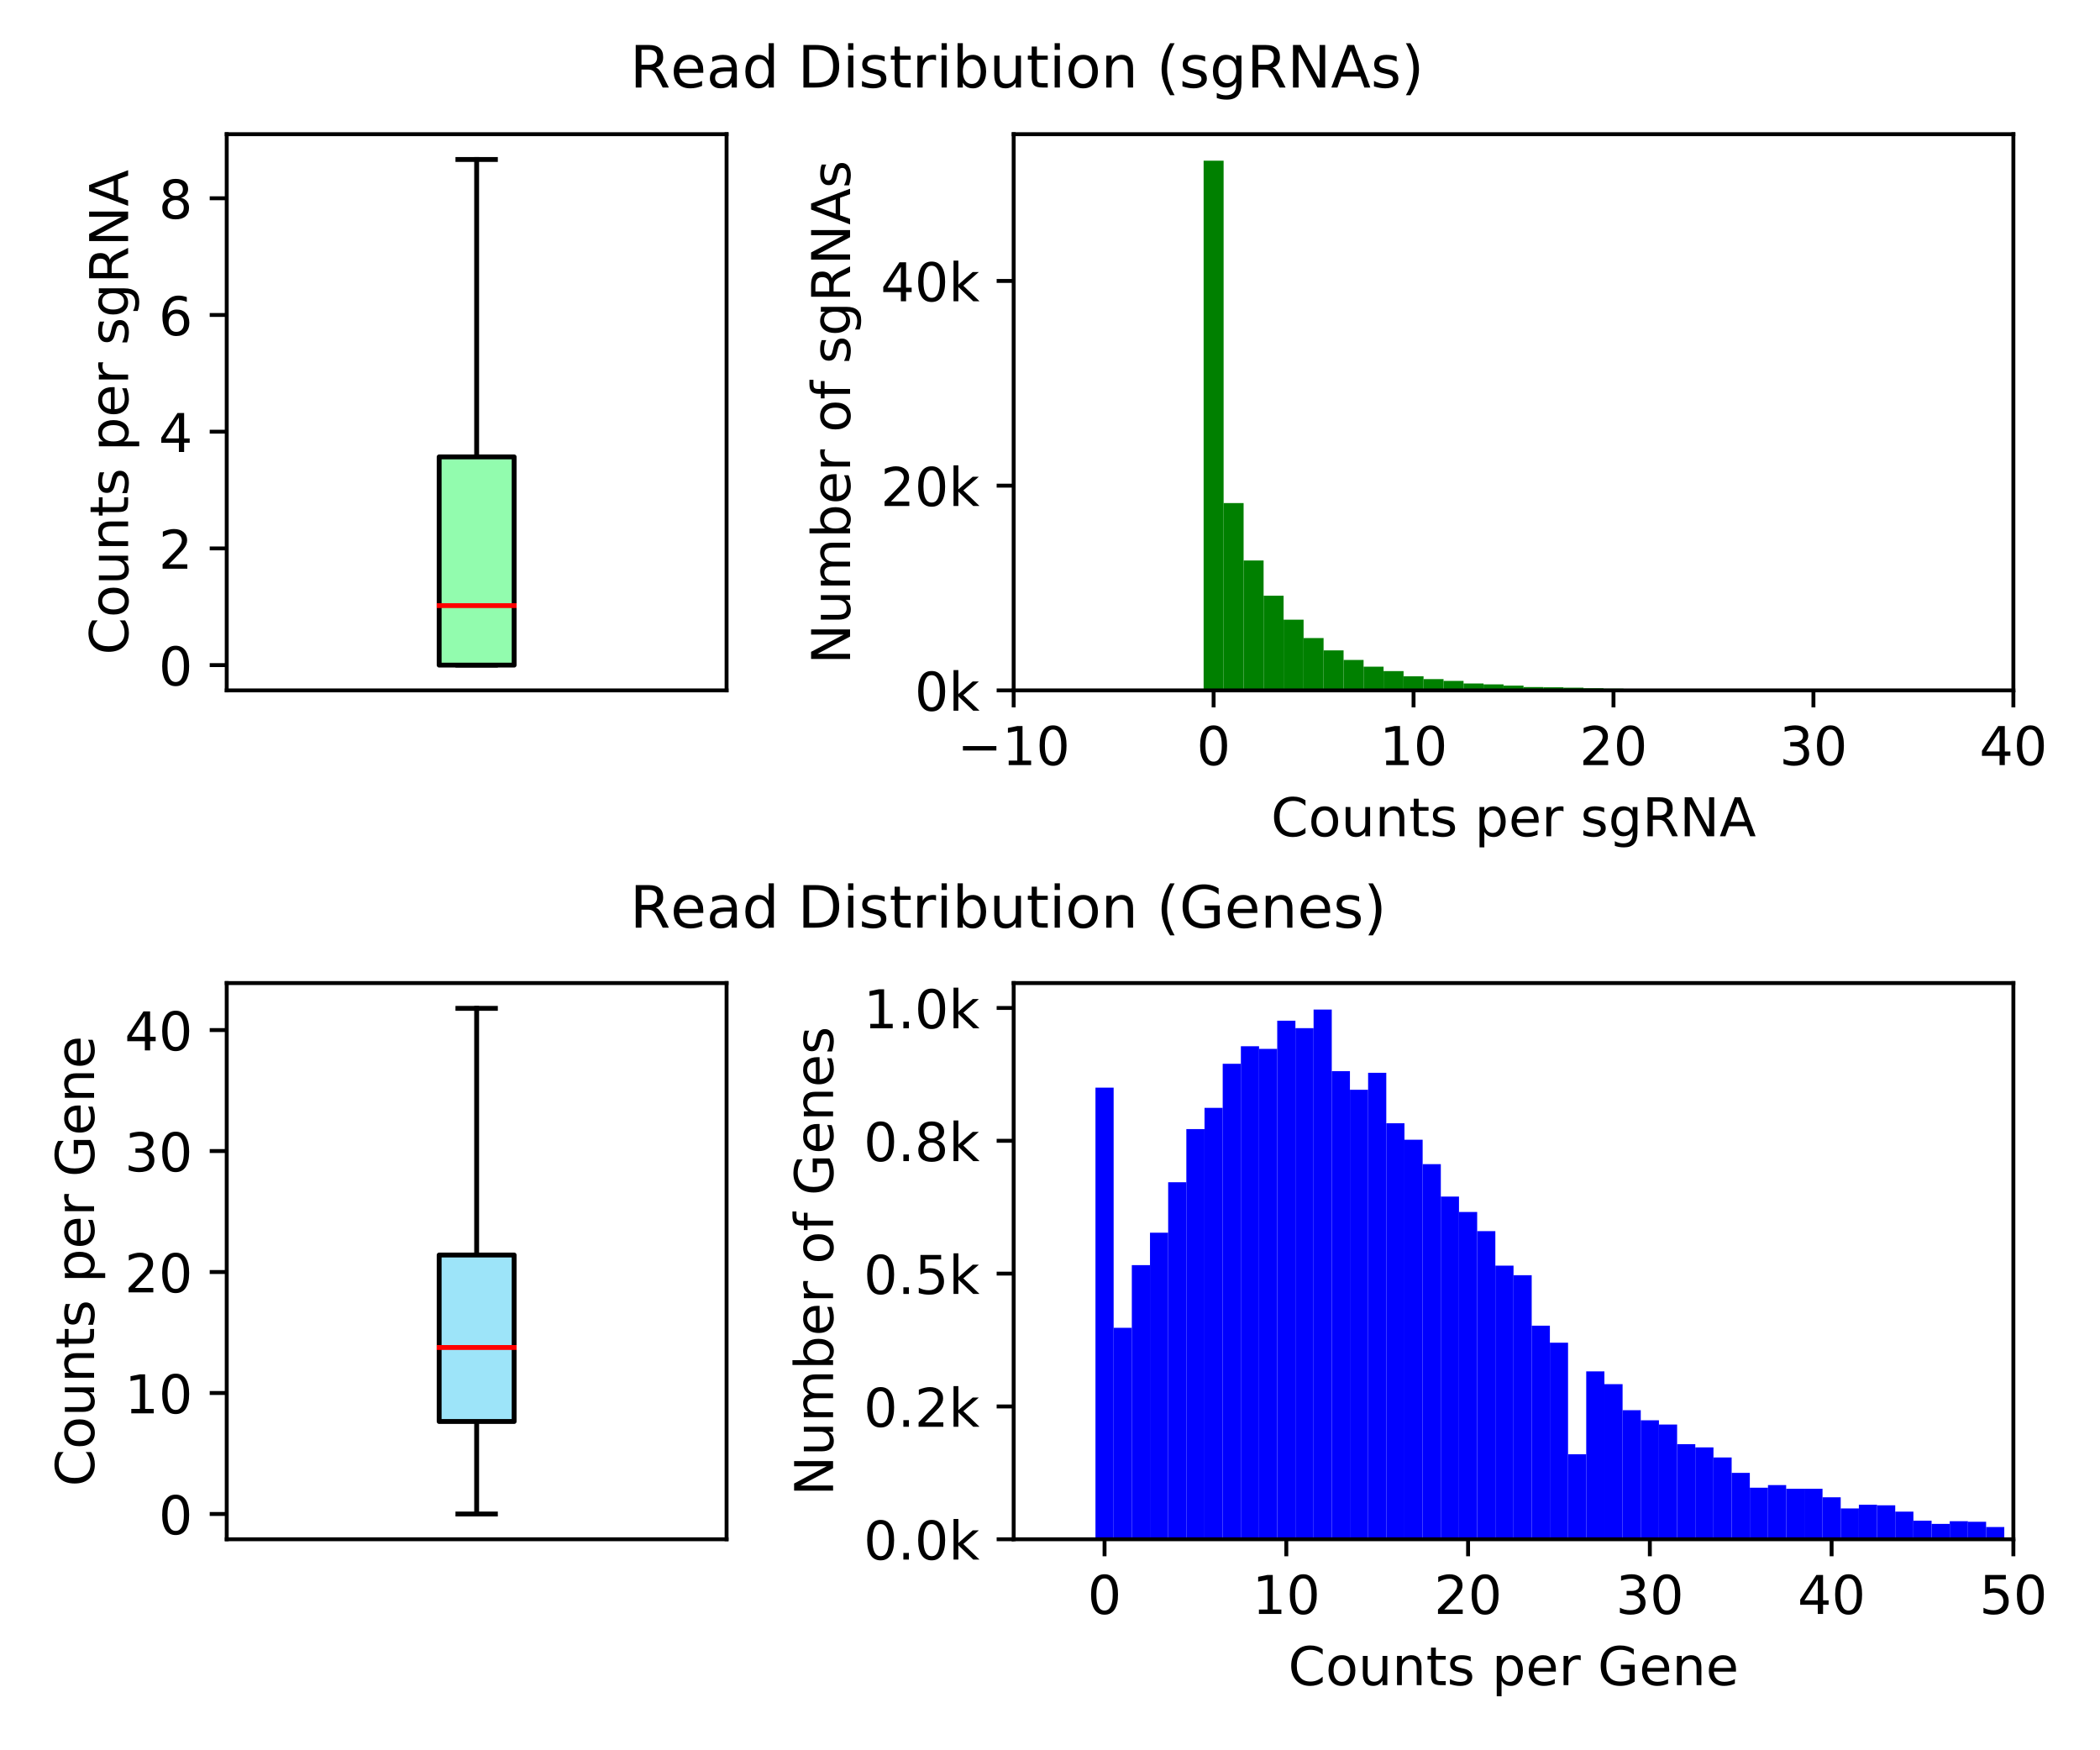 <?xml version="1.0" encoding="utf-8" standalone="no"?>
<!DOCTYPE svg PUBLIC "-//W3C//DTD SVG 1.1//EN"
  "http://www.w3.org/Graphics/SVG/1.1/DTD/svg11.dtd">
<!-- Created with matplotlib (http://matplotlib.org/) -->
<svg height="360pt" version="1.1" viewBox="0 0 432 360" width="432pt" xmlns="http://www.w3.org/2000/svg" xmlns:xlink="http://www.w3.org/1999/xlink">
 <defs>
  <style type="text/css">
*{stroke-linecap:butt;stroke-linejoin:round;}
  </style>
 </defs>
 <g id="figure_1">
  <g id="patch_1">
   <path d="M 0 360 
L 432 360 
L 432 0 
L 0 0 
z
" style="fill:#ffffff;"/>
  </g>
  <g id="axes_1">
   <g id="patch_2">
    <path d="M 46.64 142 
L 149.467 142 
L 149.467 27.6 
L 46.64 27.6 
z
" style="fill:#ffffff;"/>
   </g>
   <g id="matplotlib.axis_1"/>
   <g id="matplotlib.axis_2">
    <g id="ytick_1">
     <g id="line2d_1">
      <defs>
       <path d="M 0 0 
L -3.5 0 
" id="m0447b28d52" style="stroke:#000000;stroke-width:0.8;"/>
      </defs>
      <g>
       <use style="stroke:#000000;stroke-width:0.8;" x="46.64" xlink:href="#m0447b28d52" y="136.8"/>
      </g>
     </g>
     <g id="text_1">
      <!-- 0 -->
      <defs>
       <path d="M 31.781 66.406 
Q 24.172 66.406 20.328 58.906 
Q 16.5 51.422 16.5 36.375 
Q 16.5 21.391 20.328 13.891 
Q 24.172 6.391 31.781 6.391 
Q 39.453 6.391 43.281 13.891 
Q 47.125 21.391 47.125 36.375 
Q 47.125 51.422 43.281 58.906 
Q 39.453 66.406 31.781 66.406 
z
M 31.781 74.219 
Q 44.047 74.219 50.516 64.516 
Q 56.984 54.828 56.984 36.375 
Q 56.984 17.969 50.516 8.266 
Q 44.047 -1.422 31.781 -1.422 
Q 19.531 -1.422 13.062 8.266 
Q 6.594 17.969 6.594 36.375 
Q 6.594 54.828 13.062 64.516 
Q 19.531 74.219 31.781 74.219 
z
" id="DejaVuSans-30"/>
      </defs>
      <g transform="translate(32.641 140.979)scale(0.11 -0.11)">
       <use xlink:href="#DejaVuSans-30"/>
      </g>
     </g>
    </g>
    <g id="ytick_2">
     <g id="line2d_2">
      <g>
       <use style="stroke:#000000;stroke-width:0.8;" x="46.64" xlink:href="#m0447b28d52" y="112.795"/>
      </g>
     </g>
     <g id="text_2">
      <!-- 2 -->
      <defs>
       <path d="M 19.188 8.297 
L 53.609 8.297 
L 53.609 0 
L 7.328 0 
L 7.328 8.297 
Q 12.938 14.109 22.625 23.891 
Q 32.328 33.688 34.812 36.531 
Q 39.547 41.844 41.422 45.531 
Q 43.312 49.219 43.312 52.781 
Q 43.312 58.594 39.234 62.25 
Q 35.156 65.922 28.609 65.922 
Q 23.969 65.922 18.812 64.312 
Q 13.672 62.703 7.812 59.422 
L 7.812 69.391 
Q 13.766 71.781 18.938 73 
Q 24.125 74.219 28.422 74.219 
Q 39.75 74.219 46.484 68.547 
Q 53.219 62.891 53.219 53.422 
Q 53.219 48.922 51.531 44.891 
Q 49.859 40.875 45.406 35.406 
Q 44.188 33.984 37.641 27.219 
Q 31.109 20.453 19.188 8.297 
z
" id="DejaVuSans-32"/>
      </defs>
      <g transform="translate(32.641 116.974)scale(0.11 -0.11)">
       <use xlink:href="#DejaVuSans-32"/>
      </g>
     </g>
    </g>
    <g id="ytick_3">
     <g id="line2d_3">
      <g>
       <use style="stroke:#000000;stroke-width:0.8;" x="46.64" xlink:href="#m0447b28d52" y="88.789"/>
      </g>
     </g>
     <g id="text_3">
      <!-- 4 -->
      <defs>
       <path d="M 37.797 64.312 
L 12.891 25.391 
L 37.797 25.391 
z
M 35.203 72.906 
L 47.609 72.906 
L 47.609 25.391 
L 58.016 25.391 
L 58.016 17.188 
L 47.609 17.188 
L 47.609 0 
L 37.797 0 
L 37.797 17.188 
L 4.891 17.188 
L 4.891 26.703 
z
" id="DejaVuSans-34"/>
      </defs>
      <g transform="translate(32.641 92.969)scale(0.11 -0.11)">
       <use xlink:href="#DejaVuSans-34"/>
      </g>
     </g>
    </g>
    <g id="ytick_4">
     <g id="line2d_4">
      <g>
       <use style="stroke:#000000;stroke-width:0.8;" x="46.64" xlink:href="#m0447b28d52" y="64.784"/>
      </g>
     </g>
     <g id="text_4">
      <!-- 6 -->
      <defs>
       <path d="M 33.016 40.375 
Q 26.375 40.375 22.484 35.828 
Q 18.609 31.297 18.609 23.391 
Q 18.609 15.531 22.484 10.953 
Q 26.375 6.391 33.016 6.391 
Q 39.656 6.391 43.531 10.953 
Q 47.406 15.531 47.406 23.391 
Q 47.406 31.297 43.531 35.828 
Q 39.656 40.375 33.016 40.375 
z
M 52.594 71.297 
L 52.594 62.312 
Q 48.875 64.062 45.094 64.984 
Q 41.312 65.922 37.594 65.922 
Q 27.828 65.922 22.672 59.328 
Q 17.531 52.734 16.797 39.406 
Q 19.672 43.656 24.016 45.922 
Q 28.375 48.188 33.594 48.188 
Q 44.578 48.188 50.953 41.516 
Q 57.328 34.859 57.328 23.391 
Q 57.328 12.156 50.688 5.359 
Q 44.047 -1.422 33.016 -1.422 
Q 20.359 -1.422 13.672 8.266 
Q 6.984 17.969 6.984 36.375 
Q 6.984 53.656 15.188 63.938 
Q 23.391 74.219 37.203 74.219 
Q 40.922 74.219 44.703 73.484 
Q 48.484 72.75 52.594 71.297 
z
" id="DejaVuSans-36"/>
      </defs>
      <g transform="translate(32.641 68.963)scale(0.11 -0.11)">
       <use xlink:href="#DejaVuSans-36"/>
      </g>
     </g>
    </g>
    <g id="ytick_5">
     <g id="line2d_5">
      <g>
       <use style="stroke:#000000;stroke-width:0.8;" x="46.64" xlink:href="#m0447b28d52" y="40.779"/>
      </g>
     </g>
     <g id="text_5">
      <!-- 8 -->
      <defs>
       <path d="M 31.781 34.625 
Q 24.75 34.625 20.719 30.859 
Q 16.703 27.094 16.703 20.516 
Q 16.703 13.922 20.719 10.156 
Q 24.75 6.391 31.781 6.391 
Q 38.812 6.391 42.859 10.172 
Q 46.922 13.969 46.922 20.516 
Q 46.922 27.094 42.891 30.859 
Q 38.875 34.625 31.781 34.625 
z
M 21.922 38.812 
Q 15.578 40.375 12.031 44.719 
Q 8.5 49.078 8.5 55.328 
Q 8.5 64.062 14.719 69.141 
Q 20.953 74.219 31.781 74.219 
Q 42.672 74.219 48.875 69.141 
Q 55.078 64.062 55.078 55.328 
Q 55.078 49.078 51.531 44.719 
Q 48 40.375 41.703 38.812 
Q 48.828 37.156 52.797 32.312 
Q 56.781 27.484 56.781 20.516 
Q 56.781 9.906 50.312 4.234 
Q 43.844 -1.422 31.781 -1.422 
Q 19.734 -1.422 13.25 4.234 
Q 6.781 9.906 6.781 20.516 
Q 6.781 27.484 10.781 32.312 
Q 14.797 37.156 21.922 38.812 
z
M 18.312 54.391 
Q 18.312 48.734 21.844 45.562 
Q 25.391 42.391 31.781 42.391 
Q 38.141 42.391 41.719 45.562 
Q 45.312 48.734 45.312 54.391 
Q 45.312 60.062 41.719 63.234 
Q 38.141 66.406 31.781 66.406 
Q 25.391 66.406 21.844 63.234 
Q 18.312 60.062 18.312 54.391 
z
" id="DejaVuSans-38"/>
      </defs>
      <g transform="translate(32.641 44.958)scale(0.11 -0.11)">
       <use xlink:href="#DejaVuSans-38"/>
      </g>
     </g>
    </g>
    <g id="text_6">
     <!-- Counts per sgRNA -->
     <defs>
      <path d="M 64.406 67.281 
L 64.406 56.891 
Q 59.422 61.531 53.781 63.812 
Q 48.141 66.109 41.797 66.109 
Q 29.297 66.109 22.656 58.469 
Q 16.016 50.828 16.016 36.375 
Q 16.016 21.969 22.656 14.328 
Q 29.297 6.688 41.797 6.688 
Q 48.141 6.688 53.781 8.984 
Q 59.422 11.281 64.406 15.922 
L 64.406 5.609 
Q 59.234 2.094 53.438 0.328 
Q 47.656 -1.422 41.219 -1.422 
Q 24.656 -1.422 15.125 8.703 
Q 5.609 18.844 5.609 36.375 
Q 5.609 53.953 15.125 64.078 
Q 24.656 74.219 41.219 74.219 
Q 47.75 74.219 53.531 72.484 
Q 59.328 70.75 64.406 67.281 
z
" id="DejaVuSans-43"/>
      <path d="M 30.609 48.391 
Q 23.391 48.391 19.188 42.75 
Q 14.984 37.109 14.984 27.297 
Q 14.984 17.484 19.156 11.844 
Q 23.344 6.203 30.609 6.203 
Q 37.797 6.203 41.984 11.859 
Q 46.188 17.531 46.188 27.297 
Q 46.188 37.016 41.984 42.703 
Q 37.797 48.391 30.609 48.391 
z
M 30.609 56 
Q 42.328 56 49.016 48.375 
Q 55.719 40.766 55.719 27.297 
Q 55.719 13.875 49.016 6.219 
Q 42.328 -1.422 30.609 -1.422 
Q 18.844 -1.422 12.172 6.219 
Q 5.516 13.875 5.516 27.297 
Q 5.516 40.766 12.172 48.375 
Q 18.844 56 30.609 56 
z
" id="DejaVuSans-6f"/>
      <path d="M 8.5 21.578 
L 8.5 54.688 
L 17.484 54.688 
L 17.484 21.922 
Q 17.484 14.156 20.5 10.266 
Q 23.531 6.391 29.594 6.391 
Q 36.859 6.391 41.078 11.031 
Q 45.312 15.672 45.312 23.688 
L 45.312 54.688 
L 54.297 54.688 
L 54.297 0 
L 45.312 0 
L 45.312 8.406 
Q 42.047 3.422 37.719 1 
Q 33.406 -1.422 27.688 -1.422 
Q 18.266 -1.422 13.375 4.438 
Q 8.5 10.297 8.5 21.578 
z
M 31.109 56 
z
" id="DejaVuSans-75"/>
      <path d="M 54.891 33.016 
L 54.891 0 
L 45.906 0 
L 45.906 32.719 
Q 45.906 40.484 42.875 44.328 
Q 39.844 48.188 33.797 48.188 
Q 26.516 48.188 22.312 43.547 
Q 18.109 38.922 18.109 30.906 
L 18.109 0 
L 9.078 0 
L 9.078 54.688 
L 18.109 54.688 
L 18.109 46.188 
Q 21.344 51.125 25.703 53.562 
Q 30.078 56 35.797 56 
Q 45.219 56 50.047 50.172 
Q 54.891 44.344 54.891 33.016 
z
" id="DejaVuSans-6e"/>
      <path d="M 18.312 70.219 
L 18.312 54.688 
L 36.812 54.688 
L 36.812 47.703 
L 18.312 47.703 
L 18.312 18.016 
Q 18.312 11.328 20.141 9.422 
Q 21.969 7.516 27.594 7.516 
L 36.812 7.516 
L 36.812 0 
L 27.594 0 
Q 17.188 0 13.234 3.875 
Q 9.281 7.766 9.281 18.016 
L 9.281 47.703 
L 2.688 47.703 
L 2.688 54.688 
L 9.281 54.688 
L 9.281 70.219 
z
" id="DejaVuSans-74"/>
      <path d="M 44.281 53.078 
L 44.281 44.578 
Q 40.484 46.531 36.375 47.5 
Q 32.281 48.484 27.875 48.484 
Q 21.188 48.484 17.844 46.438 
Q 14.5 44.391 14.5 40.281 
Q 14.5 37.156 16.891 35.375 
Q 19.281 33.594 26.516 31.984 
L 29.594 31.297 
Q 39.156 29.25 43.188 25.516 
Q 47.219 21.781 47.219 15.094 
Q 47.219 7.469 41.188 3.016 
Q 35.156 -1.422 24.609 -1.422 
Q 20.219 -1.422 15.453 -0.562 
Q 10.688 0.297 5.422 2 
L 5.422 11.281 
Q 10.406 8.688 15.234 7.391 
Q 20.062 6.109 24.812 6.109 
Q 31.156 6.109 34.562 8.281 
Q 37.984 10.453 37.984 14.406 
Q 37.984 18.062 35.516 20.016 
Q 33.062 21.969 24.703 23.781 
L 21.578 24.516 
Q 13.234 26.266 9.516 29.906 
Q 5.812 33.547 5.812 39.891 
Q 5.812 47.609 11.281 51.797 
Q 16.75 56 26.812 56 
Q 31.781 56 36.172 55.266 
Q 40.578 54.547 44.281 53.078 
z
" id="DejaVuSans-73"/>
      <path id="DejaVuSans-20"/>
      <path d="M 18.109 8.203 
L 18.109 -20.797 
L 9.078 -20.797 
L 9.078 54.688 
L 18.109 54.688 
L 18.109 46.391 
Q 20.953 51.266 25.266 53.625 
Q 29.594 56 35.594 56 
Q 45.562 56 51.781 48.094 
Q 58.016 40.188 58.016 27.297 
Q 58.016 14.406 51.781 6.484 
Q 45.562 -1.422 35.594 -1.422 
Q 29.594 -1.422 25.266 0.953 
Q 20.953 3.328 18.109 8.203 
z
M 48.688 27.297 
Q 48.688 37.203 44.609 42.844 
Q 40.531 48.484 33.406 48.484 
Q 26.266 48.484 22.188 42.844 
Q 18.109 37.203 18.109 27.297 
Q 18.109 17.391 22.188 11.75 
Q 26.266 6.109 33.406 6.109 
Q 40.531 6.109 44.609 11.75 
Q 48.688 17.391 48.688 27.297 
z
" id="DejaVuSans-70"/>
      <path d="M 56.203 29.594 
L 56.203 25.203 
L 14.891 25.203 
Q 15.484 15.922 20.484 11.062 
Q 25.484 6.203 34.422 6.203 
Q 39.594 6.203 44.453 7.469 
Q 49.312 8.734 54.109 11.281 
L 54.109 2.781 
Q 49.266 0.734 44.188 -0.344 
Q 39.109 -1.422 33.891 -1.422 
Q 20.797 -1.422 13.156 6.188 
Q 5.516 13.812 5.516 26.812 
Q 5.516 40.234 12.766 48.109 
Q 20.016 56 32.328 56 
Q 43.359 56 49.781 48.891 
Q 56.203 41.797 56.203 29.594 
z
M 47.219 32.234 
Q 47.125 39.594 43.094 43.984 
Q 39.062 48.391 32.422 48.391 
Q 24.906 48.391 20.391 44.141 
Q 15.875 39.891 15.188 32.172 
z
" id="DejaVuSans-65"/>
      <path d="M 41.109 46.297 
Q 39.594 47.172 37.812 47.578 
Q 36.031 48 33.891 48 
Q 26.266 48 22.188 43.047 
Q 18.109 38.094 18.109 28.812 
L 18.109 0 
L 9.078 0 
L 9.078 54.688 
L 18.109 54.688 
L 18.109 46.188 
Q 20.953 51.172 25.484 53.578 
Q 30.031 56 36.531 56 
Q 37.453 56 38.578 55.875 
Q 39.703 55.766 41.062 55.516 
z
" id="DejaVuSans-72"/>
      <path d="M 45.406 27.984 
Q 45.406 37.75 41.375 43.109 
Q 37.359 48.484 30.078 48.484 
Q 22.859 48.484 18.828 43.109 
Q 14.797 37.75 14.797 27.984 
Q 14.797 18.266 18.828 12.891 
Q 22.859 7.516 30.078 7.516 
Q 37.359 7.516 41.375 12.891 
Q 45.406 18.266 45.406 27.984 
z
M 54.391 6.781 
Q 54.391 -7.172 48.188 -13.984 
Q 42 -20.797 29.203 -20.797 
Q 24.469 -20.797 20.266 -20.094 
Q 16.062 -19.391 12.109 -17.922 
L 12.109 -9.188 
Q 16.062 -11.328 19.922 -12.344 
Q 23.781 -13.375 27.781 -13.375 
Q 36.625 -13.375 41.016 -8.766 
Q 45.406 -4.156 45.406 5.172 
L 45.406 9.625 
Q 42.625 4.781 38.281 2.391 
Q 33.938 0 27.875 0 
Q 17.828 0 11.672 7.656 
Q 5.516 15.328 5.516 27.984 
Q 5.516 40.672 11.672 48.328 
Q 17.828 56 27.875 56 
Q 33.938 56 38.281 53.609 
Q 42.625 51.219 45.406 46.391 
L 45.406 54.688 
L 54.391 54.688 
z
" id="DejaVuSans-67"/>
      <path d="M 44.391 34.188 
Q 47.562 33.109 50.562 29.594 
Q 53.562 26.078 56.594 19.922 
L 66.609 0 
L 56 0 
L 46.688 18.703 
Q 43.062 26.031 39.672 28.422 
Q 36.281 30.812 30.422 30.812 
L 19.672 30.812 
L 19.672 0 
L 9.812 0 
L 9.812 72.906 
L 32.078 72.906 
Q 44.578 72.906 50.734 67.672 
Q 56.891 62.453 56.891 51.906 
Q 56.891 45.016 53.688 40.469 
Q 50.484 35.938 44.391 34.188 
z
M 19.672 64.797 
L 19.672 38.922 
L 32.078 38.922 
Q 39.203 38.922 42.844 42.219 
Q 46.484 45.516 46.484 51.906 
Q 46.484 58.297 42.844 61.547 
Q 39.203 64.797 32.078 64.797 
z
" id="DejaVuSans-52"/>
      <path d="M 9.812 72.906 
L 23.094 72.906 
L 55.422 11.922 
L 55.422 72.906 
L 64.984 72.906 
L 64.984 0 
L 51.703 0 
L 19.391 60.984 
L 19.391 0 
L 9.812 0 
z
" id="DejaVuSans-4e"/>
      <path d="M 34.188 63.188 
L 20.797 26.906 
L 47.609 26.906 
z
M 28.609 72.906 
L 39.797 72.906 
L 67.578 0 
L 57.328 0 
L 50.688 18.703 
L 17.828 18.703 
L 11.188 0 
L 0.781 0 
z
" id="DejaVuSans-41"/>
     </defs>
     <g transform="translate(26.354 134.687)rotate(-90)scale(0.11 -0.11)">
      <use xlink:href="#DejaVuSans-43"/>
      <use x="69.824" xlink:href="#DejaVuSans-6f"/>
      <use x="131.006" xlink:href="#DejaVuSans-75"/>
      <use x="194.385" xlink:href="#DejaVuSans-6e"/>
      <use x="257.764" xlink:href="#DejaVuSans-74"/>
      <use x="296.973" xlink:href="#DejaVuSans-73"/>
      <use x="349.072" xlink:href="#DejaVuSans-20"/>
      <use x="380.859" xlink:href="#DejaVuSans-70"/>
      <use x="444.336" xlink:href="#DejaVuSans-65"/>
      <use x="505.859" xlink:href="#DejaVuSans-72"/>
      <use x="546.973" xlink:href="#DejaVuSans-20"/>
      <use x="578.76" xlink:href="#DejaVuSans-73"/>
      <use x="630.859" xlink:href="#DejaVuSans-67"/>
      <use x="694.336" xlink:href="#DejaVuSans-52"/>
      <use x="763.818" xlink:href="#DejaVuSans-4e"/>
      <use x="838.623" xlink:href="#DejaVuSans-41"/>
     </g>
    </g>
   </g>
   <g id="line2d_6">
    <path clip-path="url(#p95ea483a75)" d="M 98.053 136.8 
L 98.053 136.8 
" style="fill:none;stroke:#000000;stroke-linecap:square;"/>
   </g>
   <g id="line2d_7">
    <path clip-path="url(#p95ea483a75)" d="M 98.053 93.976 
L 98.053 32.8 
" style="fill:none;stroke:#000000;stroke-linecap:square;"/>
   </g>
   <g id="line2d_8">
    <path clip-path="url(#p95ea483a75)" d="M 94.197 136.8 
L 101.909 136.8 
" style="fill:none;stroke:#000000;stroke-linecap:square;"/>
   </g>
   <g id="line2d_9">
    <path clip-path="url(#p95ea483a75)" d="M 94.197 32.8 
L 101.909 32.8 
" style="fill:none;stroke:#000000;stroke-linecap:square;"/>
   </g>
   <g id="patch_3">
    <path clip-path="url(#p95ea483a75)" d="M 90.341 136.8 
L 105.765 136.8 
L 105.765 93.976 
L 90.341 93.976 
L 90.341 136.8 
z
" style="fill:#92fcae;stroke:#000000;stroke-linejoin:miter;"/>
   </g>
   <g id="line2d_10">
    <path clip-path="url(#p95ea483a75)" d="M 90.341 124.565 
L 105.765 124.565 
" style="fill:none;stroke:#ff0000;stroke-linecap:square;"/>
   </g>
   <g id="patch_4">
    <path d="M 46.64 142 
L 46.64 27.6 
" style="fill:none;stroke:#000000;stroke-linecap:square;stroke-linejoin:miter;stroke-width:0.8;"/>
   </g>
   <g id="patch_5">
    <path d="M 149.467 142 
L 149.467 27.6 
" style="fill:none;stroke:#000000;stroke-linecap:square;stroke-linejoin:miter;stroke-width:0.8;"/>
   </g>
   <g id="patch_6">
    <path d="M 46.64 142 
L 149.467 142 
" style="fill:none;stroke:#000000;stroke-linecap:square;stroke-linejoin:miter;stroke-width:0.8;"/>
   </g>
   <g id="patch_7">
    <path d="M 46.64 27.6 
L 149.467 27.6 
" style="fill:none;stroke:#000000;stroke-linecap:square;stroke-linejoin:miter;stroke-width:0.8;"/>
   </g>
  </g>
  <g id="axes_2">
   <g id="patch_8">
    <path d="M 208.527 142 
L 414.18 142 
L 414.18 27.6 
L 208.527 27.6 
z
" style="fill:#ffffff;"/>
   </g>
   <g id="patch_9">
    <path clip-path="url(#p7c11ff37cd)" d="M 247.601 142 
L 251.714 142 
L 251.714 33.048 
L 247.601 33.048 
z
" style="fill:#008000;"/>
   </g>
   <g id="patch_10">
    <path clip-path="url(#p7c11ff37cd)" d="M 251.714 142 
L 255.827 142 
L 255.827 103.477 
L 251.714 103.477 
z
" style="fill:#008000;"/>
   </g>
   <g id="patch_11">
    <path clip-path="url(#p7c11ff37cd)" d="M 255.827 142 
L 259.94 142 
L 259.94 115.276 
L 255.827 115.276 
z
" style="fill:#008000;"/>
   </g>
   <g id="patch_12">
    <path clip-path="url(#p7c11ff37cd)" d="M 259.94 142 
L 264.053 142 
L 264.053 122.527 
L 259.94 122.527 
z
" style="fill:#008000;"/>
   </g>
   <g id="patch_13">
    <path clip-path="url(#p7c11ff37cd)" d="M 264.053 142 
L 268.166 142 
L 268.166 127.462 
L 264.053 127.462 
z
" style="fill:#008000;"/>
   </g>
   <g id="patch_14">
    <path clip-path="url(#p7c11ff37cd)" d="M 268.166 142 
L 272.279 142 
L 272.279 131.241 
L 268.166 131.241 
z
" style="fill:#008000;"/>
   </g>
   <g id="patch_15">
    <path clip-path="url(#p7c11ff37cd)" d="M 272.279 142 
L 276.392 142 
L 276.392 133.768 
L 272.279 133.768 
z
" style="fill:#008000;"/>
   </g>
   <g id="patch_16">
    <path clip-path="url(#p7c11ff37cd)" d="M 276.392 142 
L 280.505 142 
L 280.505 135.743 
L 276.392 135.743 
z
" style="fill:#008000;"/>
   </g>
   <g id="patch_17">
    <path clip-path="url(#p7c11ff37cd)" d="M 280.505 142 
L 284.618 142 
L 284.618 137.128 
L 280.505 137.128 
z
" style="fill:#008000;"/>
   </g>
   <g id="patch_18">
    <path clip-path="url(#p7c11ff37cd)" d="M 284.618 142 
L 288.731 142 
L 288.731 138.033 
L 284.618 138.033 
z
" style="fill:#008000;"/>
   </g>
   <g id="patch_19">
    <path clip-path="url(#p7c11ff37cd)" d="M 288.731 142 
L 292.845 142 
L 292.845 139.101 
L 288.731 139.101 
z
" style="fill:#008000;"/>
   </g>
   <g id="patch_20">
    <path clip-path="url(#p7c11ff37cd)" d="M 292.845 142 
L 296.958 142 
L 296.958 139.678 
L 292.845 139.678 
z
" style="fill:#008000;"/>
   </g>
   <g id="patch_21">
    <path clip-path="url(#p7c11ff37cd)" d="M 296.958 142 
L 301.071 142 
L 301.071 140.046 
L 296.958 140.046 
z
" style="fill:#008000;"/>
   </g>
   <g id="patch_22">
    <path clip-path="url(#p7c11ff37cd)" d="M 301.071 142 
L 305.184 142 
L 305.184 140.573 
L 301.071 140.573 
z
" style="fill:#008000;"/>
   </g>
   <g id="patch_23">
    <path clip-path="url(#p7c11ff37cd)" d="M 305.184 142 
L 309.297 142 
L 309.297 140.766 
L 305.184 140.766 
z
" style="fill:#008000;"/>
   </g>
   <g id="patch_24">
    <path clip-path="url(#p7c11ff37cd)" d="M 309.297 142 
L 313.41 142 
L 313.41 141.021 
L 309.297 141.021 
z
" style="fill:#008000;"/>
   </g>
   <g id="patch_25">
    <path clip-path="url(#p7c11ff37cd)" d="M 313.41 142 
L 317.523 142 
L 317.523 141.312 
L 313.41 141.312 
z
" style="fill:#008000;"/>
   </g>
   <g id="patch_26">
    <path clip-path="url(#p7c11ff37cd)" d="M 317.523 142 
L 321.636 142 
L 321.636 141.36 
L 317.523 141.36 
z
" style="fill:#008000;"/>
   </g>
   <g id="patch_27">
    <path clip-path="url(#p7c11ff37cd)" d="M 321.636 142 
L 325.749 142 
L 325.749 141.444 
L 321.636 141.444 
z
" style="fill:#008000;"/>
   </g>
   <g id="patch_28">
    <path clip-path="url(#p7c11ff37cd)" d="M 325.749 142 
L 329.862 142 
L 329.862 141.562 
L 325.749 141.562 
z
" style="fill:#008000;"/>
   </g>
   <g id="patch_29">
    <path clip-path="url(#p7c11ff37cd)" d="M 329.862 142 
L 333.975 142 
L 333.975 141.651 
L 329.862 141.651 
z
" style="fill:#008000;"/>
   </g>
   <g id="patch_30">
    <path clip-path="url(#p7c11ff37cd)" d="M 333.975 142 
L 338.088 142 
L 338.088 141.699 
L 333.975 141.699 
z
" style="fill:#008000;"/>
   </g>
   <g id="patch_31">
    <path clip-path="url(#p7c11ff37cd)" d="M 338.088 142 
L 342.201 142 
L 342.201 141.741 
L 338.088 141.741 
z
" style="fill:#008000;"/>
   </g>
   <g id="patch_32">
    <path clip-path="url(#p7c11ff37cd)" d="M 342.201 142 
L 346.314 142 
L 346.314 141.792 
L 342.201 141.792 
z
" style="fill:#008000;"/>
   </g>
   <g id="patch_33">
    <path clip-path="url(#p7c11ff37cd)" d="M 346.314 142 
L 350.427 142 
L 350.427 141.827 
L 346.314 141.827 
z
" style="fill:#008000;"/>
   </g>
   <g id="patch_34">
    <path clip-path="url(#p7c11ff37cd)" d="M 350.427 142 
L 354.541 142 
L 354.541 141.869 
L 350.427 141.869 
z
" style="fill:#008000;"/>
   </g>
   <g id="patch_35">
    <path clip-path="url(#p7c11ff37cd)" d="M 354.541 142 
L 358.654 142 
L 358.654 141.949 
L 354.541 141.949 
z
" style="fill:#008000;"/>
   </g>
   <g id="patch_36">
    <path clip-path="url(#p7c11ff37cd)" d="M 358.654 142 
L 362.767 142 
L 362.767 141.905 
L 358.654 141.905 
z
" style="fill:#008000;"/>
   </g>
   <g id="patch_37">
    <path clip-path="url(#p7c11ff37cd)" d="M 362.767 142 
L 366.88 142 
L 366.88 141.899 
L 362.767 141.899 
z
" style="fill:#008000;"/>
   </g>
   <g id="patch_38">
    <path clip-path="url(#p7c11ff37cd)" d="M 366.88 142 
L 370.993 142 
L 370.993 141.922 
L 366.88 141.922 
z
" style="fill:#008000;"/>
   </g>
   <g id="patch_39">
    <path clip-path="url(#p7c11ff37cd)" d="M 370.993 142 
L 375.106 142 
L 375.106 141.924 
L 370.993 141.924 
z
" style="fill:#008000;"/>
   </g>
   <g id="patch_40">
    <path clip-path="url(#p7c11ff37cd)" d="M 375.106 142 
L 379.219 142 
L 379.219 141.922 
L 375.106 141.922 
z
" style="fill:#008000;"/>
   </g>
   <g id="patch_41">
    <path clip-path="url(#p7c11ff37cd)" d="M 379.219 142 
L 383.332 142 
L 383.332 141.954 
L 379.219 141.954 
z
" style="fill:#008000;"/>
   </g>
   <g id="patch_42">
    <path clip-path="url(#p7c11ff37cd)" d="M 383.332 142 
L 387.445 142 
L 387.445 141.956 
L 383.332 141.956 
z
" style="fill:#008000;"/>
   </g>
   <g id="patch_43">
    <path clip-path="url(#p7c11ff37cd)" d="M 387.445 142 
L 391.558 142 
L 391.558 141.958 
L 387.445 141.958 
z
" style="fill:#008000;"/>
   </g>
   <g id="patch_44">
    <path clip-path="url(#p7c11ff37cd)" d="M 391.558 142 
L 395.671 142 
L 395.671 141.971 
L 391.558 141.971 
z
" style="fill:#008000;"/>
   </g>
   <g id="patch_45">
    <path clip-path="url(#p7c11ff37cd)" d="M 395.671 142 
L 399.784 142 
L 399.784 141.971 
L 395.671 141.971 
z
" style="fill:#008000;"/>
   </g>
   <g id="patch_46">
    <path clip-path="url(#p7c11ff37cd)" d="M 399.784 142 
L 403.897 142 
L 403.897 141.983 
L 399.784 141.983 
z
" style="fill:#008000;"/>
   </g>
   <g id="patch_47">
    <path clip-path="url(#p7c11ff37cd)" d="M 403.897 142 
L 408.01 142 
L 408.01 141.989 
L 403.897 141.989 
z
" style="fill:#008000;"/>
   </g>
   <g id="patch_48">
    <path clip-path="url(#p7c11ff37cd)" d="M 408.01 142 
L 412.123 142 
L 412.123 141.983 
L 408.01 141.983 
z
" style="fill:#008000;"/>
   </g>
   <g id="patch_49">
    <path clip-path="url(#p7c11ff37cd)" d="M 412.123 142 
L 416.237 142 
L 416.237 142 
L 412.123 142 
z
" style="fill:#008000;"/>
   </g>
   <g id="matplotlib.axis_3">
    <g id="xtick_1">
     <g id="line2d_11">
      <defs>
       <path d="M 0 0 
L 0 3.5 
" id="m8a1ce225bc" style="stroke:#000000;stroke-width:0.8;"/>
      </defs>
      <g>
       <use style="stroke:#000000;stroke-width:0.8;" x="208.527" xlink:href="#m8a1ce225bc" y="142"/>
      </g>
     </g>
     <g id="text_7">
      <!-- −10 -->
      <defs>
       <path d="M 10.594 35.5 
L 73.188 35.5 
L 73.188 27.203 
L 10.594 27.203 
z
" id="DejaVuSans-2212"/>
       <path d="M 12.406 8.297 
L 28.516 8.297 
L 28.516 63.922 
L 10.984 60.406 
L 10.984 69.391 
L 28.422 72.906 
L 38.281 72.906 
L 38.281 8.297 
L 54.391 8.297 
L 54.391 0 
L 12.406 0 
z
" id="DejaVuSans-31"/>
      </defs>
      <g transform="translate(196.919 157.358)scale(0.11 -0.11)">
       <use xlink:href="#DejaVuSans-2212"/>
       <use x="83.789" xlink:href="#DejaVuSans-31"/>
       <use x="147.412" xlink:href="#DejaVuSans-30"/>
      </g>
     </g>
    </g>
    <g id="xtick_2">
     <g id="line2d_12">
      <g>
       <use style="stroke:#000000;stroke-width:0.8;" x="249.657" xlink:href="#m8a1ce225bc" y="142"/>
      </g>
     </g>
     <g id="text_8">
      <!-- 0 -->
      <g transform="translate(246.158 157.358)scale(0.11 -0.11)">
       <use xlink:href="#DejaVuSans-30"/>
      </g>
     </g>
    </g>
    <g id="xtick_3">
     <g id="line2d_13">
      <g>
       <use style="stroke:#000000;stroke-width:0.8;" x="290.788" xlink:href="#m8a1ce225bc" y="142"/>
      </g>
     </g>
     <g id="text_9">
      <!-- 10 -->
      <g transform="translate(283.789 157.358)scale(0.11 -0.11)">
       <use xlink:href="#DejaVuSans-31"/>
       <use x="63.623" xlink:href="#DejaVuSans-30"/>
      </g>
     </g>
    </g>
    <g id="xtick_4">
     <g id="line2d_14">
      <g>
       <use style="stroke:#000000;stroke-width:0.8;" x="331.919" xlink:href="#m8a1ce225bc" y="142"/>
      </g>
     </g>
     <g id="text_10">
      <!-- 20 -->
      <g transform="translate(324.92 157.358)scale(0.11 -0.11)">
       <use xlink:href="#DejaVuSans-32"/>
       <use x="63.623" xlink:href="#DejaVuSans-30"/>
      </g>
     </g>
    </g>
    <g id="xtick_5">
     <g id="line2d_15">
      <g>
       <use style="stroke:#000000;stroke-width:0.8;" x="373.049" xlink:href="#m8a1ce225bc" y="142"/>
      </g>
     </g>
     <g id="text_11">
      <!-- 30 -->
      <defs>
       <path d="M 40.578 39.312 
Q 47.656 37.797 51.625 33 
Q 55.609 28.219 55.609 21.188 
Q 55.609 10.406 48.188 4.484 
Q 40.766 -1.422 27.094 -1.422 
Q 22.516 -1.422 17.656 -0.516 
Q 12.797 0.391 7.625 2.203 
L 7.625 11.719 
Q 11.719 9.328 16.594 8.109 
Q 21.484 6.891 26.812 6.891 
Q 36.078 6.891 40.938 10.547 
Q 45.797 14.203 45.797 21.188 
Q 45.797 27.641 41.281 31.266 
Q 36.766 34.906 28.719 34.906 
L 20.219 34.906 
L 20.219 43.016 
L 29.109 43.016 
Q 36.375 43.016 40.234 45.922 
Q 44.094 48.828 44.094 54.297 
Q 44.094 59.906 40.109 62.906 
Q 36.141 65.922 28.719 65.922 
Q 24.656 65.922 20.016 65.031 
Q 15.375 64.156 9.812 62.312 
L 9.812 71.094 
Q 15.438 72.656 20.344 73.438 
Q 25.25 74.219 29.594 74.219 
Q 40.828 74.219 47.359 69.109 
Q 53.906 64.016 53.906 55.328 
Q 53.906 49.266 50.438 45.094 
Q 46.969 40.922 40.578 39.312 
z
" id="DejaVuSans-33"/>
      </defs>
      <g transform="translate(366.051 157.358)scale(0.11 -0.11)">
       <use xlink:href="#DejaVuSans-33"/>
       <use x="63.623" xlink:href="#DejaVuSans-30"/>
      </g>
     </g>
    </g>
    <g id="xtick_6">
     <g id="line2d_16">
      <g>
       <use style="stroke:#000000;stroke-width:0.8;" x="414.18" xlink:href="#m8a1ce225bc" y="142"/>
      </g>
     </g>
     <g id="text_12">
      <!-- 40 -->
      <g transform="translate(407.181 157.358)scale(0.11 -0.11)">
       <use xlink:href="#DejaVuSans-34"/>
       <use x="63.623" xlink:href="#DejaVuSans-30"/>
      </g>
     </g>
    </g>
    <g id="text_13">
     <!-- Counts per sgRNA -->
     <g transform="translate(261.467 172.004)scale(0.11 -0.11)">
      <use xlink:href="#DejaVuSans-43"/>
      <use x="69.824" xlink:href="#DejaVuSans-6f"/>
      <use x="131.006" xlink:href="#DejaVuSans-75"/>
      <use x="194.385" xlink:href="#DejaVuSans-6e"/>
      <use x="257.764" xlink:href="#DejaVuSans-74"/>
      <use x="296.973" xlink:href="#DejaVuSans-73"/>
      <use x="349.072" xlink:href="#DejaVuSans-20"/>
      <use x="380.859" xlink:href="#DejaVuSans-70"/>
      <use x="444.336" xlink:href="#DejaVuSans-65"/>
      <use x="505.859" xlink:href="#DejaVuSans-72"/>
      <use x="546.973" xlink:href="#DejaVuSans-20"/>
      <use x="578.76" xlink:href="#DejaVuSans-73"/>
      <use x="630.859" xlink:href="#DejaVuSans-67"/>
      <use x="694.336" xlink:href="#DejaVuSans-52"/>
      <use x="763.818" xlink:href="#DejaVuSans-4e"/>
      <use x="838.623" xlink:href="#DejaVuSans-41"/>
     </g>
    </g>
   </g>
   <g id="matplotlib.axis_4">
    <g id="ytick_6">
     <g id="line2d_17">
      <g>
       <use style="stroke:#000000;stroke-width:0.8;" x="208.527" xlink:href="#m0447b28d52" y="142"/>
      </g>
     </g>
     <g id="text_14">
      <!-- 0k -->
      <defs>
       <path d="M 9.078 75.984 
L 18.109 75.984 
L 18.109 31.109 
L 44.922 54.688 
L 56.391 54.688 
L 27.391 29.109 
L 57.625 0 
L 45.906 0 
L 18.109 26.703 
L 18.109 0 
L 9.078 0 
z
" id="DejaVuSans-6b"/>
      </defs>
      <g transform="translate(188.158 146.179)scale(0.11 -0.11)">
       <use xlink:href="#DejaVuSans-30"/>
       <use x="63.623" xlink:href="#DejaVuSans-6b"/>
      </g>
     </g>
    </g>
    <g id="ytick_7">
     <g id="line2d_18">
      <g>
       <use style="stroke:#000000;stroke-width:0.8;" x="208.527" xlink:href="#m0447b28d52" y="99.892"/>
      </g>
     </g>
     <g id="text_15">
      <!-- 20k -->
      <g transform="translate(181.159 104.071)scale(0.11 -0.11)">
       <use xlink:href="#DejaVuSans-32"/>
       <use x="63.623" xlink:href="#DejaVuSans-30"/>
       <use x="127.246" xlink:href="#DejaVuSans-6b"/>
      </g>
     </g>
    </g>
    <g id="ytick_8">
     <g id="line2d_19">
      <g>
       <use style="stroke:#000000;stroke-width:0.8;" x="208.527" xlink:href="#m0447b28d52" y="57.784"/>
      </g>
     </g>
     <g id="text_16">
      <!-- 40k -->
      <g transform="translate(181.159 61.963)scale(0.11 -0.11)">
       <use xlink:href="#DejaVuSans-34"/>
       <use x="63.623" xlink:href="#DejaVuSans-30"/>
       <use x="127.246" xlink:href="#DejaVuSans-6b"/>
      </g>
     </g>
    </g>
    <g id="text_17">
     <!-- Number of sgRNAs -->
     <defs>
      <path d="M 52 44.188 
Q 55.375 50.25 60.062 53.125 
Q 64.75 56 71.094 56 
Q 79.641 56 84.281 50.016 
Q 88.922 44.047 88.922 33.016 
L 88.922 0 
L 79.891 0 
L 79.891 32.719 
Q 79.891 40.578 77.094 44.375 
Q 74.312 48.188 68.609 48.188 
Q 61.625 48.188 57.562 43.547 
Q 53.516 38.922 53.516 30.906 
L 53.516 0 
L 44.484 0 
L 44.484 32.719 
Q 44.484 40.625 41.703 44.406 
Q 38.922 48.188 33.109 48.188 
Q 26.219 48.188 22.156 43.531 
Q 18.109 38.875 18.109 30.906 
L 18.109 0 
L 9.078 0 
L 9.078 54.688 
L 18.109 54.688 
L 18.109 46.188 
Q 21.188 51.219 25.484 53.609 
Q 29.781 56 35.688 56 
Q 41.656 56 45.828 52.969 
Q 50 49.953 52 44.188 
z
" id="DejaVuSans-6d"/>
      <path d="M 48.688 27.297 
Q 48.688 37.203 44.609 42.844 
Q 40.531 48.484 33.406 48.484 
Q 26.266 48.484 22.188 42.844 
Q 18.109 37.203 18.109 27.297 
Q 18.109 17.391 22.188 11.75 
Q 26.266 6.109 33.406 6.109 
Q 40.531 6.109 44.609 11.75 
Q 48.688 17.391 48.688 27.297 
z
M 18.109 46.391 
Q 20.953 51.266 25.266 53.625 
Q 29.594 56 35.594 56 
Q 45.562 56 51.781 48.094 
Q 58.016 40.188 58.016 27.297 
Q 58.016 14.406 51.781 6.484 
Q 45.562 -1.422 35.594 -1.422 
Q 29.594 -1.422 25.266 0.953 
Q 20.953 3.328 18.109 8.203 
L 18.109 0 
L 9.078 0 
L 9.078 75.984 
L 18.109 75.984 
z
" id="DejaVuSans-62"/>
      <path d="M 37.109 75.984 
L 37.109 68.5 
L 28.516 68.5 
Q 23.688 68.5 21.797 66.547 
Q 19.922 64.594 19.922 59.516 
L 19.922 54.688 
L 34.719 54.688 
L 34.719 47.703 
L 19.922 47.703 
L 19.922 0 
L 10.891 0 
L 10.891 47.703 
L 2.297 47.703 
L 2.297 54.688 
L 10.891 54.688 
L 10.891 58.5 
Q 10.891 67.625 15.141 71.797 
Q 19.391 75.984 28.609 75.984 
z
" id="DejaVuSans-66"/>
     </defs>
     <g transform="translate(174.872 136.613)rotate(-90)scale(0.11 -0.11)">
      <use xlink:href="#DejaVuSans-4e"/>
      <use x="74.805" xlink:href="#DejaVuSans-75"/>
      <use x="138.184" xlink:href="#DejaVuSans-6d"/>
      <use x="235.596" xlink:href="#DejaVuSans-62"/>
      <use x="299.072" xlink:href="#DejaVuSans-65"/>
      <use x="360.596" xlink:href="#DejaVuSans-72"/>
      <use x="401.709" xlink:href="#DejaVuSans-20"/>
      <use x="433.496" xlink:href="#DejaVuSans-6f"/>
      <use x="494.678" xlink:href="#DejaVuSans-66"/>
      <use x="529.883" xlink:href="#DejaVuSans-20"/>
      <use x="561.67" xlink:href="#DejaVuSans-73"/>
      <use x="613.77" xlink:href="#DejaVuSans-67"/>
      <use x="677.246" xlink:href="#DejaVuSans-52"/>
      <use x="746.729" xlink:href="#DejaVuSans-4e"/>
      <use x="821.533" xlink:href="#DejaVuSans-41"/>
      <use x="889.941" xlink:href="#DejaVuSans-73"/>
     </g>
    </g>
   </g>
   <g id="patch_50">
    <path d="M 208.527 142 
L 208.527 27.6 
" style="fill:none;stroke:#000000;stroke-linecap:square;stroke-linejoin:miter;stroke-width:0.8;"/>
   </g>
   <g id="patch_51">
    <path d="M 414.18 142 
L 414.18 27.6 
" style="fill:none;stroke:#000000;stroke-linecap:square;stroke-linejoin:miter;stroke-width:0.8;"/>
   </g>
   <g id="patch_52">
    <path d="M 208.527 142 
L 414.18 142 
" style="fill:none;stroke:#000000;stroke-linecap:square;stroke-linejoin:miter;stroke-width:0.8;"/>
   </g>
   <g id="patch_53">
    <path d="M 208.527 27.6 
L 414.18 27.6 
" style="fill:none;stroke:#000000;stroke-linecap:square;stroke-linejoin:miter;stroke-width:0.8;"/>
   </g>
   <g id="text_18">
    <!-- EMPTY -->
    <defs>
     <path d="M 9.812 72.906 
L 55.906 72.906 
L 55.906 64.594 
L 19.672 64.594 
L 19.672 43.016 
L 54.391 43.016 
L 54.391 34.719 
L 19.672 34.719 
L 19.672 8.297 
L 56.781 8.297 
L 56.781 0 
L 9.812 0 
z
" id="DejaVuSans-45"/>
     <path d="M 9.812 72.906 
L 24.516 72.906 
L 43.109 23.297 
L 61.812 72.906 
L 76.516 72.906 
L 76.516 0 
L 66.891 0 
L 66.891 64.016 
L 48.094 14.016 
L 38.188 14.016 
L 19.391 64.016 
L 19.391 0 
L 9.812 0 
z
" id="DejaVuSans-4d"/>
     <path d="M 19.672 64.797 
L 19.672 37.406 
L 32.078 37.406 
Q 38.969 37.406 42.719 40.969 
Q 46.484 44.531 46.484 51.125 
Q 46.484 57.672 42.719 61.234 
Q 38.969 64.797 32.078 64.797 
z
M 9.812 72.906 
L 32.078 72.906 
Q 44.344 72.906 50.609 67.359 
Q 56.891 61.812 56.891 51.125 
Q 56.891 40.328 50.609 34.812 
Q 44.344 29.297 32.078 29.297 
L 19.672 29.297 
L 19.672 0 
L 9.812 0 
z
" id="DejaVuSans-50"/>
     <path d="M -0.297 72.906 
L 61.375 72.906 
L 61.375 64.594 
L 35.5 64.594 
L 35.5 0 
L 25.594 0 
L 25.594 64.594 
L -0.297 64.594 
z
" id="DejaVuSans-54"/>
     <path d="M -0.203 72.906 
L 10.406 72.906 
L 30.609 42.922 
L 50.688 72.906 
L 61.281 72.906 
L 35.5 34.719 
L 35.5 0 
L 25.594 0 
L 25.594 34.719 
z
" id="DejaVuSans-59"/>
    </defs>
    <g style="fill:#ffffff;" transform="translate(288.119 21.6)scale(0.14 -0.14)">
     <use xlink:href="#DejaVuSans-45"/>
     <use x="63.184" xlink:href="#DejaVuSans-4d"/>
     <use x="149.463" xlink:href="#DejaVuSans-50"/>
     <use x="209.766" xlink:href="#DejaVuSans-54"/>
     <use x="270.85" xlink:href="#DejaVuSans-59"/>
    </g>
   </g>
  </g>
  <g id="axes_3">
   <g id="patch_54">
    <path d="M 46.64 316.6 
L 149.467 316.6 
L 149.467 202.2 
L 46.64 202.2 
z
" style="fill:#ffffff;"/>
   </g>
   <g id="matplotlib.axis_5"/>
   <g id="matplotlib.axis_6">
    <g id="ytick_9">
     <g id="line2d_20">
      <g>
       <use style="stroke:#000000;stroke-width:0.8;" x="46.64" xlink:href="#m0447b28d52" y="311.4"/>
      </g>
     </g>
     <g id="text_19">
      <!-- 0 -->
      <g transform="translate(32.641 315.579)scale(0.11 -0.11)">
       <use xlink:href="#DejaVuSans-30"/>
      </g>
     </g>
    </g>
    <g id="ytick_10">
     <g id="line2d_21">
      <g>
       <use style="stroke:#000000;stroke-width:0.8;" x="46.64" xlink:href="#m0447b28d52" y="286.516"/>
      </g>
     </g>
     <g id="text_20">
      <!-- 10 -->
      <g transform="translate(25.642 290.696)scale(0.11 -0.11)">
       <use xlink:href="#DejaVuSans-31"/>
       <use x="63.623" xlink:href="#DejaVuSans-30"/>
      </g>
     </g>
    </g>
    <g id="ytick_11">
     <g id="line2d_22">
      <g>
       <use style="stroke:#000000;stroke-width:0.8;" x="46.64" xlink:href="#m0447b28d52" y="261.633"/>
      </g>
     </g>
     <g id="text_21">
      <!-- 20 -->
      <g transform="translate(25.642 265.812)scale(0.11 -0.11)">
       <use xlink:href="#DejaVuSans-32"/>
       <use x="63.623" xlink:href="#DejaVuSans-30"/>
      </g>
     </g>
    </g>
    <g id="ytick_12">
     <g id="line2d_23">
      <g>
       <use style="stroke:#000000;stroke-width:0.8;" x="46.64" xlink:href="#m0447b28d52" y="236.749"/>
      </g>
     </g>
     <g id="text_22">
      <!-- 30 -->
      <g transform="translate(25.642 240.929)scale(0.11 -0.11)">
       <use xlink:href="#DejaVuSans-33"/>
       <use x="63.623" xlink:href="#DejaVuSans-30"/>
      </g>
     </g>
    </g>
    <g id="ytick_13">
     <g id="line2d_24">
      <g>
       <use style="stroke:#000000;stroke-width:0.8;" x="46.64" xlink:href="#m0447b28d52" y="211.866"/>
      </g>
     </g>
     <g id="text_23">
      <!-- 40 -->
      <g transform="translate(25.642 216.045)scale(0.11 -0.11)">
       <use xlink:href="#DejaVuSans-34"/>
       <use x="63.623" xlink:href="#DejaVuSans-30"/>
      </g>
     </g>
    </g>
    <g id="text_24">
     <!-- Counts per Gene -->
     <defs>
      <path d="M 59.516 10.406 
L 59.516 29.984 
L 43.406 29.984 
L 43.406 38.094 
L 69.281 38.094 
L 69.281 6.781 
Q 63.578 2.734 56.688 0.656 
Q 49.812 -1.422 42 -1.422 
Q 24.906 -1.422 15.25 8.562 
Q 5.609 18.562 5.609 36.375 
Q 5.609 54.25 15.25 64.234 
Q 24.906 74.219 42 74.219 
Q 49.125 74.219 55.547 72.453 
Q 61.969 70.703 67.391 67.281 
L 67.391 56.781 
Q 61.922 61.422 55.766 63.766 
Q 49.609 66.109 42.828 66.109 
Q 29.438 66.109 22.719 58.641 
Q 16.016 51.172 16.016 36.375 
Q 16.016 21.625 22.719 14.156 
Q 29.438 6.688 42.828 6.688 
Q 48.047 6.688 52.141 7.594 
Q 56.25 8.5 59.516 10.406 
z
" id="DejaVuSans-47"/>
     </defs>
     <g transform="translate(19.355 305.747)rotate(-90)scale(0.11 -0.11)">
      <use xlink:href="#DejaVuSans-43"/>
      <use x="69.824" xlink:href="#DejaVuSans-6f"/>
      <use x="131.006" xlink:href="#DejaVuSans-75"/>
      <use x="194.385" xlink:href="#DejaVuSans-6e"/>
      <use x="257.764" xlink:href="#DejaVuSans-74"/>
      <use x="296.973" xlink:href="#DejaVuSans-73"/>
      <use x="349.072" xlink:href="#DejaVuSans-20"/>
      <use x="380.859" xlink:href="#DejaVuSans-70"/>
      <use x="444.336" xlink:href="#DejaVuSans-65"/>
      <use x="505.859" xlink:href="#DejaVuSans-72"/>
      <use x="546.973" xlink:href="#DejaVuSans-20"/>
      <use x="578.76" xlink:href="#DejaVuSans-47"/>
      <use x="656.25" xlink:href="#DejaVuSans-65"/>
      <use x="717.773" xlink:href="#DejaVuSans-6e"/>
      <use x="781.152" xlink:href="#DejaVuSans-65"/>
     </g>
    </g>
   </g>
   <g id="line2d_25">
    <path clip-path="url(#p23e20919bc)" d="M 98.053 292.376 
L 98.053 311.4 
" style="fill:none;stroke:#000000;stroke-linecap:square;"/>
   </g>
   <g id="line2d_26">
    <path clip-path="url(#p23e20919bc)" d="M 98.053 258.132 
L 98.053 207.4 
" style="fill:none;stroke:#000000;stroke-linecap:square;"/>
   </g>
   <g id="line2d_27">
    <path clip-path="url(#p23e20919bc)" d="M 94.197 311.4 
L 101.909 311.4 
" style="fill:none;stroke:#000000;stroke-linecap:square;"/>
   </g>
   <g id="line2d_28">
    <path clip-path="url(#p23e20919bc)" d="M 94.197 207.4 
L 101.909 207.4 
" style="fill:none;stroke:#000000;stroke-linecap:square;"/>
   </g>
   <g id="patch_55">
    <path clip-path="url(#p23e20919bc)" d="M 90.341 292.376 
L 105.765 292.376 
L 105.765 258.132 
L 90.341 258.132 
L 90.341 292.376 
z
" style="fill:#9de4f9;stroke:#000000;stroke-linejoin:miter;"/>
   </g>
   <g id="line2d_29">
    <path clip-path="url(#p23e20919bc)" d="M 90.341 277.156 
L 105.765 277.156 
" style="fill:none;stroke:#ff0000;stroke-linecap:square;"/>
   </g>
   <g id="patch_56">
    <path d="M 46.64 316.6 
L 46.64 202.2 
" style="fill:none;stroke:#000000;stroke-linecap:square;stroke-linejoin:miter;stroke-width:0.8;"/>
   </g>
   <g id="patch_57">
    <path d="M 149.467 316.6 
L 149.467 202.2 
" style="fill:none;stroke:#000000;stroke-linecap:square;stroke-linejoin:miter;stroke-width:0.8;"/>
   </g>
   <g id="patch_58">
    <path d="M 46.64 316.6 
L 149.467 316.6 
" style="fill:none;stroke:#000000;stroke-linecap:square;stroke-linejoin:miter;stroke-width:0.8;"/>
   </g>
   <g id="patch_59">
    <path d="M 46.64 202.2 
L 149.467 202.2 
" style="fill:none;stroke:#000000;stroke-linecap:square;stroke-linejoin:miter;stroke-width:0.8;"/>
   </g>
  </g>
  <g id="axes_4">
   <g id="patch_60">
    <path d="M 208.527 316.6 
L 414.18 316.6 
L 414.18 202.2 
L 208.527 202.2 
z
" style="fill:#ffffff;"/>
   </g>
   <g id="patch_61">
    <path clip-path="url(#p9d4311063a)" d="M 225.353 316.6 
L 229.092 316.6 
L 229.092 223.712 
L 225.353 223.712 
z
" style="fill:#0000ff;"/>
   </g>
   <g id="patch_62">
    <path clip-path="url(#p9d4311063a)" d="M 229.092 316.6 
L 232.831 316.6 
L 232.831 273.106 
L 229.092 273.106 
z
" style="fill:#0000ff;"/>
   </g>
   <g id="patch_63">
    <path clip-path="url(#p9d4311063a)" d="M 232.831 316.6 
L 236.57 316.6 
L 236.57 260.211 
L 232.831 260.211 
z
" style="fill:#0000ff;"/>
   </g>
   <g id="patch_64">
    <path clip-path="url(#p9d4311063a)" d="M 236.57 316.6 
L 240.309 316.6 
L 240.309 253.545 
L 236.57 253.545 
z
" style="fill:#0000ff;"/>
   </g>
   <g id="patch_65">
    <path clip-path="url(#p9d4311063a)" d="M 240.309 316.6 
L 244.049 316.6 
L 244.049 243.164 
L 240.309 243.164 
z
" style="fill:#0000ff;"/>
   </g>
   <g id="patch_66">
    <path clip-path="url(#p9d4311063a)" d="M 244.049 316.6 
L 247.788 316.6 
L 247.788 232.236 
L 244.049 232.236 
z
" style="fill:#0000ff;"/>
   </g>
   <g id="patch_67">
    <path clip-path="url(#p9d4311063a)" d="M 247.788 316.6 
L 251.527 316.6 
L 251.527 227.864 
L 247.788 227.864 
z
" style="fill:#0000ff;"/>
   </g>
   <g id="patch_68">
    <path clip-path="url(#p9d4311063a)" d="M 251.527 316.6 
L 255.266 316.6 
L 255.266 218.794 
L 251.527 218.794 
z
" style="fill:#0000ff;"/>
   </g>
   <g id="patch_69">
    <path clip-path="url(#p9d4311063a)" d="M 255.266 316.6 
L 259.005 316.6 
L 259.005 215.188 
L 255.266 215.188 
z
" style="fill:#0000ff;"/>
   </g>
   <g id="patch_70">
    <path clip-path="url(#p9d4311063a)" d="M 259.005 316.6 
L 262.744 316.6 
L 262.744 215.734 
L 259.005 215.734 
z
" style="fill:#0000ff;"/>
   </g>
   <g id="patch_71">
    <path clip-path="url(#p9d4311063a)" d="M 262.744 316.6 
L 266.484 316.6 
L 266.484 209.943 
L 262.744 209.943 
z
" style="fill:#0000ff;"/>
   </g>
   <g id="patch_72">
    <path clip-path="url(#p9d4311063a)" d="M 266.484 316.6 
L 270.223 316.6 
L 270.223 211.472 
L 266.484 211.472 
z
" style="fill:#0000ff;"/>
   </g>
   <g id="patch_73">
    <path clip-path="url(#p9d4311063a)" d="M 270.223 316.6 
L 273.962 316.6 
L 273.962 207.648 
L 270.223 207.648 
z
" style="fill:#0000ff;"/>
   </g>
   <g id="patch_74">
    <path clip-path="url(#p9d4311063a)" d="M 273.962 316.6 
L 277.701 316.6 
L 277.701 220.324 
L 273.962 220.324 
z
" style="fill:#0000ff;"/>
   </g>
   <g id="patch_75">
    <path clip-path="url(#p9d4311063a)" d="M 277.701 316.6 
L 281.44 316.6 
L 281.44 224.149 
L 277.701 224.149 
z
" style="fill:#0000ff;"/>
   </g>
   <g id="patch_76">
    <path clip-path="url(#p9d4311063a)" d="M 281.44 316.6 
L 285.179 316.6 
L 285.179 220.652 
L 281.44 220.652 
z
" style="fill:#0000ff;"/>
   </g>
   <g id="patch_77">
    <path clip-path="url(#p9d4311063a)" d="M 285.179 316.6 
L 288.918 316.6 
L 288.918 231.034 
L 285.179 231.034 
z
" style="fill:#0000ff;"/>
   </g>
   <g id="patch_78">
    <path clip-path="url(#p9d4311063a)" d="M 288.918 316.6 
L 292.658 316.6 
L 292.658 234.421 
L 288.918 234.421 
z
" style="fill:#0000ff;"/>
   </g>
   <g id="patch_79">
    <path clip-path="url(#p9d4311063a)" d="M 292.658 316.6 
L 296.397 316.6 
L 296.397 239.448 
L 292.658 239.448 
z
" style="fill:#0000ff;"/>
   </g>
   <g id="patch_80">
    <path clip-path="url(#p9d4311063a)" d="M 296.397 316.6 
L 300.136 316.6 
L 300.136 246.114 
L 296.397 246.114 
z
" style="fill:#0000ff;"/>
   </g>
   <g id="patch_81">
    <path clip-path="url(#p9d4311063a)" d="M 300.136 316.6 
L 303.875 316.6 
L 303.875 249.283 
L 300.136 249.283 
z
" style="fill:#0000ff;"/>
   </g>
   <g id="patch_82">
    <path clip-path="url(#p9d4311063a)" d="M 303.875 316.6 
L 307.614 316.6 
L 307.614 253.217 
L 303.875 253.217 
z
" style="fill:#0000ff;"/>
   </g>
   <g id="patch_83">
    <path clip-path="url(#p9d4311063a)" d="M 307.614 316.6 
L 311.353 316.6 
L 311.353 260.321 
L 307.614 260.321 
z
" style="fill:#0000ff;"/>
   </g>
   <g id="patch_84">
    <path clip-path="url(#p9d4311063a)" d="M 311.353 316.6 
L 315.092 316.6 
L 315.092 262.288 
L 311.353 262.288 
z
" style="fill:#0000ff;"/>
   </g>
   <g id="patch_85">
    <path clip-path="url(#p9d4311063a)" d="M 315.092 316.6 
L 318.832 316.6 
L 318.832 272.669 
L 315.092 272.669 
z
" style="fill:#0000ff;"/>
   </g>
   <g id="patch_86">
    <path clip-path="url(#p9d4311063a)" d="M 318.832 316.6 
L 322.571 316.6 
L 322.571 276.166 
L 318.832 276.166 
z
" style="fill:#0000ff;"/>
   </g>
   <g id="patch_87">
    <path clip-path="url(#p9d4311063a)" d="M 322.571 316.6 
L 326.31 316.6 
L 326.31 299.115 
L 322.571 299.115 
z
" style="fill:#0000ff;"/>
   </g>
   <g id="patch_88">
    <path clip-path="url(#p9d4311063a)" d="M 326.31 316.6 
L 330.049 316.6 
L 330.049 282.067 
L 326.31 282.067 
z
" style="fill:#0000ff;"/>
   </g>
   <g id="patch_89">
    <path clip-path="url(#p9d4311063a)" d="M 330.049 316.6 
L 333.788 316.6 
L 333.788 284.69 
L 330.049 284.69 
z
" style="fill:#0000ff;"/>
   </g>
   <g id="patch_90">
    <path clip-path="url(#p9d4311063a)" d="M 333.788 316.6 
L 337.527 316.6 
L 337.527 290.045 
L 333.788 290.045 
z
" style="fill:#0000ff;"/>
   </g>
   <g id="patch_91">
    <path clip-path="url(#p9d4311063a)" d="M 337.527 316.6 
L 341.267 316.6 
L 341.267 292.121 
L 337.527 292.121 
z
" style="fill:#0000ff;"/>
   </g>
   <g id="patch_92">
    <path clip-path="url(#p9d4311063a)" d="M 341.267 316.6 
L 345.006 316.6 
L 345.006 292.995 
L 341.267 292.995 
z
" style="fill:#0000ff;"/>
   </g>
   <g id="patch_93">
    <path clip-path="url(#p9d4311063a)" d="M 345.006 316.6 
L 348.745 316.6 
L 348.745 297.039 
L 345.006 297.039 
z
" style="fill:#0000ff;"/>
   </g>
   <g id="patch_94">
    <path clip-path="url(#p9d4311063a)" d="M 348.745 316.6 
L 352.484 316.6 
L 352.484 297.695 
L 348.745 297.695 
z
" style="fill:#0000ff;"/>
   </g>
   <g id="patch_95">
    <path clip-path="url(#p9d4311063a)" d="M 352.484 316.6 
L 356.223 316.6 
L 356.223 299.771 
L 352.484 299.771 
z
" style="fill:#0000ff;"/>
   </g>
   <g id="patch_96">
    <path clip-path="url(#p9d4311063a)" d="M 356.223 316.6 
L 359.962 316.6 
L 359.962 302.94 
L 356.223 302.94 
z
" style="fill:#0000ff;"/>
   </g>
   <g id="patch_97">
    <path clip-path="url(#p9d4311063a)" d="M 359.962 316.6 
L 363.701 316.6 
L 363.701 306 
L 359.962 306 
z
" style="fill:#0000ff;"/>
   </g>
   <g id="patch_98">
    <path clip-path="url(#p9d4311063a)" d="M 363.701 316.6 
L 367.441 316.6 
L 367.441 305.453 
L 363.701 305.453 
z
" style="fill:#0000ff;"/>
   </g>
   <g id="patch_99">
    <path clip-path="url(#p9d4311063a)" d="M 367.441 316.6 
L 371.18 316.6 
L 371.18 306.218 
L 367.441 306.218 
z
" style="fill:#0000ff;"/>
   </g>
   <g id="patch_100">
    <path clip-path="url(#p9d4311063a)" d="M 371.18 316.6 
L 374.919 316.6 
L 374.919 306.218 
L 371.18 306.218 
z
" style="fill:#0000ff;"/>
   </g>
   <g id="patch_101">
    <path clip-path="url(#p9d4311063a)" d="M 374.919 316.6 
L 378.658 316.6 
L 378.658 307.967 
L 374.919 307.967 
z
" style="fill:#0000ff;"/>
   </g>
   <g id="patch_102">
    <path clip-path="url(#p9d4311063a)" d="M 378.658 316.6 
L 382.397 316.6 
L 382.397 310.262 
L 378.658 310.262 
z
" style="fill:#0000ff;"/>
   </g>
   <g id="patch_103">
    <path clip-path="url(#p9d4311063a)" d="M 382.397 316.6 
L 386.136 316.6 
L 386.136 309.497 
L 382.397 309.497 
z
" style="fill:#0000ff;"/>
   </g>
   <g id="patch_104">
    <path clip-path="url(#p9d4311063a)" d="M 386.136 316.6 
L 389.876 316.6 
L 389.876 309.606 
L 386.136 309.606 
z
" style="fill:#0000ff;"/>
   </g>
   <g id="patch_105">
    <path clip-path="url(#p9d4311063a)" d="M 389.876 316.6 
L 393.615 316.6 
L 393.615 310.917 
L 389.876 310.917 
z
" style="fill:#0000ff;"/>
   </g>
   <g id="patch_106">
    <path clip-path="url(#p9d4311063a)" d="M 393.615 316.6 
L 397.354 316.6 
L 397.354 312.775 
L 393.615 312.775 
z
" style="fill:#0000ff;"/>
   </g>
   <g id="patch_107">
    <path clip-path="url(#p9d4311063a)" d="M 397.354 316.6 
L 401.093 316.6 
L 401.093 313.431 
L 397.354 313.431 
z
" style="fill:#0000ff;"/>
   </g>
   <g id="patch_108">
    <path clip-path="url(#p9d4311063a)" d="M 401.093 316.6 
L 404.832 316.6 
L 404.832 312.884 
L 401.093 312.884 
z
" style="fill:#0000ff;"/>
   </g>
   <g id="patch_109">
    <path clip-path="url(#p9d4311063a)" d="M 404.832 316.6 
L 408.571 316.6 
L 408.571 312.994 
L 404.832 312.994 
z
" style="fill:#0000ff;"/>
   </g>
   <g id="patch_110">
    <path clip-path="url(#p9d4311063a)" d="M 408.571 316.6 
L 412.31 316.6 
L 412.31 314.087 
L 408.571 314.087 
z
" style="fill:#0000ff;"/>
   </g>
   <g id="patch_111">
    <path clip-path="url(#p9d4311063a)" d="M 412.31 316.6 
L 416.05 316.6 
L 416.05 316.6 
L 412.31 316.6 
z
" style="fill:#0000ff;"/>
   </g>
   <g id="matplotlib.axis_7">
    <g id="xtick_7">
     <g id="line2d_30">
      <g>
       <use style="stroke:#000000;stroke-width:0.8;" x="227.222" xlink:href="#m8a1ce225bc" y="316.6"/>
      </g>
     </g>
     <g id="text_25">
      <!-- 0 -->
      <g transform="translate(223.723 331.958)scale(0.11 -0.11)">
       <use xlink:href="#DejaVuSans-30"/>
      </g>
     </g>
    </g>
    <g id="xtick_8">
     <g id="line2d_31">
      <g>
       <use style="stroke:#000000;stroke-width:0.8;" x="264.614" xlink:href="#m8a1ce225bc" y="316.6"/>
      </g>
     </g>
     <g id="text_26">
      <!-- 10 -->
      <g transform="translate(257.615 331.958)scale(0.11 -0.11)">
       <use xlink:href="#DejaVuSans-31"/>
       <use x="63.623" xlink:href="#DejaVuSans-30"/>
      </g>
     </g>
    </g>
    <g id="xtick_9">
     <g id="line2d_32">
      <g>
       <use style="stroke:#000000;stroke-width:0.8;" x="302.005" xlink:href="#m8a1ce225bc" y="316.6"/>
      </g>
     </g>
     <g id="text_27">
      <!-- 20 -->
      <g transform="translate(295.007 331.958)scale(0.11 -0.11)">
       <use xlink:href="#DejaVuSans-32"/>
       <use x="63.623" xlink:href="#DejaVuSans-30"/>
      </g>
     </g>
    </g>
    <g id="xtick_10">
     <g id="line2d_33">
      <g>
       <use style="stroke:#000000;stroke-width:0.8;" x="339.397" xlink:href="#m8a1ce225bc" y="316.6"/>
      </g>
     </g>
     <g id="text_28">
      <!-- 30 -->
      <g transform="translate(332.398 331.958)scale(0.11 -0.11)">
       <use xlink:href="#DejaVuSans-33"/>
       <use x="63.623" xlink:href="#DejaVuSans-30"/>
      </g>
     </g>
    </g>
    <g id="xtick_11">
     <g id="line2d_34">
      <g>
       <use style="stroke:#000000;stroke-width:0.8;" x="376.788" xlink:href="#m8a1ce225bc" y="316.6"/>
      </g>
     </g>
     <g id="text_29">
      <!-- 40 -->
      <g transform="translate(369.79 331.958)scale(0.11 -0.11)">
       <use xlink:href="#DejaVuSans-34"/>
       <use x="63.623" xlink:href="#DejaVuSans-30"/>
      </g>
     </g>
    </g>
    <g id="xtick_12">
     <g id="line2d_35">
      <g>
       <use style="stroke:#000000;stroke-width:0.8;" x="414.18" xlink:href="#m8a1ce225bc" y="316.6"/>
      </g>
     </g>
     <g id="text_30">
      <!-- 50 -->
      <defs>
       <path d="M 10.797 72.906 
L 49.516 72.906 
L 49.516 64.594 
L 19.828 64.594 
L 19.828 46.734 
Q 21.969 47.469 24.109 47.828 
Q 26.266 48.188 28.422 48.188 
Q 40.625 48.188 47.75 41.5 
Q 54.891 34.812 54.891 23.391 
Q 54.891 11.625 47.562 5.094 
Q 40.234 -1.422 26.906 -1.422 
Q 22.312 -1.422 17.547 -0.641 
Q 12.797 0.141 7.719 1.703 
L 7.719 11.625 
Q 12.109 9.234 16.797 8.062 
Q 21.484 6.891 26.703 6.891 
Q 35.156 6.891 40.078 11.328 
Q 45.016 15.766 45.016 23.391 
Q 45.016 31 40.078 35.438 
Q 35.156 39.891 26.703 39.891 
Q 22.75 39.891 18.812 39.016 
Q 14.891 38.141 10.797 36.281 
z
" id="DejaVuSans-35"/>
      </defs>
      <g transform="translate(407.181 331.958)scale(0.11 -0.11)">
       <use xlink:href="#DejaVuSans-35"/>
       <use x="63.623" xlink:href="#DejaVuSans-30"/>
      </g>
     </g>
    </g>
    <g id="text_31">
     <!-- Counts per Gene -->
     <g transform="translate(265.006 346.604)scale(0.11 -0.11)">
      <use xlink:href="#DejaVuSans-43"/>
      <use x="69.824" xlink:href="#DejaVuSans-6f"/>
      <use x="131.006" xlink:href="#DejaVuSans-75"/>
      <use x="194.385" xlink:href="#DejaVuSans-6e"/>
      <use x="257.764" xlink:href="#DejaVuSans-74"/>
      <use x="296.973" xlink:href="#DejaVuSans-73"/>
      <use x="349.072" xlink:href="#DejaVuSans-20"/>
      <use x="380.859" xlink:href="#DejaVuSans-70"/>
      <use x="444.336" xlink:href="#DejaVuSans-65"/>
      <use x="505.859" xlink:href="#DejaVuSans-72"/>
      <use x="546.973" xlink:href="#DejaVuSans-20"/>
      <use x="578.76" xlink:href="#DejaVuSans-47"/>
      <use x="656.25" xlink:href="#DejaVuSans-65"/>
      <use x="717.773" xlink:href="#DejaVuSans-6e"/>
      <use x="781.152" xlink:href="#DejaVuSans-65"/>
     </g>
    </g>
   </g>
   <g id="matplotlib.axis_8">
    <g id="ytick_14">
     <g id="line2d_36">
      <g>
       <use style="stroke:#000000;stroke-width:0.8;" x="208.527" xlink:href="#m0447b28d52" y="316.6"/>
      </g>
     </g>
     <g id="text_32">
      <!-- 0.0k -->
      <defs>
       <path d="M 10.688 12.406 
L 21 12.406 
L 21 0 
L 10.688 0 
z
" id="DejaVuSans-2e"/>
      </defs>
      <g transform="translate(177.664 320.779)scale(0.11 -0.11)">
       <use xlink:href="#DejaVuSans-30"/>
       <use x="63.623" xlink:href="#DejaVuSans-2e"/>
       <use x="95.41" xlink:href="#DejaVuSans-30"/>
       <use x="159.033" xlink:href="#DejaVuSans-6b"/>
      </g>
     </g>
    </g>
    <g id="ytick_15">
     <g id="line2d_37">
      <g>
       <use style="stroke:#000000;stroke-width:0.8;" x="208.527" xlink:href="#m0447b28d52" y="289.28"/>
      </g>
     </g>
     <g id="text_33">
      <!-- 0.2k -->
      <g transform="translate(177.664 293.459)scale(0.11 -0.11)">
       <use xlink:href="#DejaVuSans-30"/>
       <use x="63.623" xlink:href="#DejaVuSans-2e"/>
       <use x="95.41" xlink:href="#DejaVuSans-32"/>
       <use x="159.033" xlink:href="#DejaVuSans-6b"/>
      </g>
     </g>
    </g>
    <g id="ytick_16">
     <g id="line2d_38">
      <g>
       <use style="stroke:#000000;stroke-width:0.8;" x="208.527" xlink:href="#m0447b28d52" y="261.96"/>
      </g>
     </g>
     <g id="text_34">
      <!-- 0.5k -->
      <g transform="translate(177.664 266.139)scale(0.11 -0.11)">
       <use xlink:href="#DejaVuSans-30"/>
       <use x="63.623" xlink:href="#DejaVuSans-2e"/>
       <use x="95.41" xlink:href="#DejaVuSans-35"/>
       <use x="159.033" xlink:href="#DejaVuSans-6b"/>
      </g>
     </g>
    </g>
    <g id="ytick_17">
     <g id="line2d_39">
      <g>
       <use style="stroke:#000000;stroke-width:0.8;" x="208.527" xlink:href="#m0447b28d52" y="234.64"/>
      </g>
     </g>
     <g id="text_35">
      <!-- 0.8k -->
      <g transform="translate(177.664 238.819)scale(0.11 -0.11)">
       <use xlink:href="#DejaVuSans-30"/>
       <use x="63.623" xlink:href="#DejaVuSans-2e"/>
       <use x="95.41" xlink:href="#DejaVuSans-38"/>
       <use x="159.033" xlink:href="#DejaVuSans-6b"/>
      </g>
     </g>
    </g>
    <g id="ytick_18">
     <g id="line2d_40">
      <g>
       <use style="stroke:#000000;stroke-width:0.8;" x="208.527" xlink:href="#m0447b28d52" y="207.32"/>
      </g>
     </g>
     <g id="text_36">
      <!-- 1.0k -->
      <g transform="translate(177.664 211.499)scale(0.11 -0.11)">
       <use xlink:href="#DejaVuSans-31"/>
       <use x="63.623" xlink:href="#DejaVuSans-2e"/>
       <use x="95.41" xlink:href="#DejaVuSans-30"/>
       <use x="159.033" xlink:href="#DejaVuSans-6b"/>
      </g>
     </g>
    </g>
    <g id="text_37">
     <!-- Number of Genes -->
     <g transform="translate(171.376 307.673)rotate(-90)scale(0.11 -0.11)">
      <use xlink:href="#DejaVuSans-4e"/>
      <use x="74.805" xlink:href="#DejaVuSans-75"/>
      <use x="138.184" xlink:href="#DejaVuSans-6d"/>
      <use x="235.596" xlink:href="#DejaVuSans-62"/>
      <use x="299.072" xlink:href="#DejaVuSans-65"/>
      <use x="360.596" xlink:href="#DejaVuSans-72"/>
      <use x="401.709" xlink:href="#DejaVuSans-20"/>
      <use x="433.496" xlink:href="#DejaVuSans-6f"/>
      <use x="494.678" xlink:href="#DejaVuSans-66"/>
      <use x="529.883" xlink:href="#DejaVuSans-20"/>
      <use x="561.67" xlink:href="#DejaVuSans-47"/>
      <use x="639.16" xlink:href="#DejaVuSans-65"/>
      <use x="700.684" xlink:href="#DejaVuSans-6e"/>
      <use x="764.062" xlink:href="#DejaVuSans-65"/>
      <use x="825.586" xlink:href="#DejaVuSans-73"/>
     </g>
    </g>
   </g>
   <g id="patch_112">
    <path d="M 208.527 316.6 
L 208.527 202.2 
" style="fill:none;stroke:#000000;stroke-linecap:square;stroke-linejoin:miter;stroke-width:0.8;"/>
   </g>
   <g id="patch_113">
    <path d="M 414.18 316.6 
L 414.18 202.2 
" style="fill:none;stroke:#000000;stroke-linecap:square;stroke-linejoin:miter;stroke-width:0.8;"/>
   </g>
   <g id="patch_114">
    <path d="M 208.527 316.6 
L 414.18 316.6 
" style="fill:none;stroke:#000000;stroke-linecap:square;stroke-linejoin:miter;stroke-width:0.8;"/>
   </g>
   <g id="patch_115">
    <path d="M 208.527 202.2 
L 414.18 202.2 
" style="fill:none;stroke:#000000;stroke-linecap:square;stroke-linejoin:miter;stroke-width:0.8;"/>
   </g>
   <g id="text_38">
    <!-- EMPTY -->
    <g style="fill:#ffffff;" transform="translate(288.119 196.2)scale(0.14 -0.14)">
     <use xlink:href="#DejaVuSans-45"/>
     <use x="63.184" xlink:href="#DejaVuSans-4d"/>
     <use x="149.463" xlink:href="#DejaVuSans-50"/>
     <use x="209.766" xlink:href="#DejaVuSans-54"/>
     <use x="270.85" xlink:href="#DejaVuSans-59"/>
    </g>
   </g>
  </g>
  <g id="text_39">
   <!-- Read Distribution (sgRNAs) -->
   <defs>
    <path d="M 34.281 27.484 
Q 23.391 27.484 19.188 25 
Q 14.984 22.516 14.984 16.5 
Q 14.984 11.719 18.141 8.906 
Q 21.297 6.109 26.703 6.109 
Q 34.188 6.109 38.703 11.406 
Q 43.219 16.703 43.219 25.484 
L 43.219 27.484 
z
M 52.203 31.203 
L 52.203 0 
L 43.219 0 
L 43.219 8.297 
Q 40.141 3.328 35.547 0.953 
Q 30.953 -1.422 24.312 -1.422 
Q 15.922 -1.422 10.953 3.297 
Q 6 8.016 6 15.922 
Q 6 25.141 12.172 29.828 
Q 18.359 34.516 30.609 34.516 
L 43.219 34.516 
L 43.219 35.406 
Q 43.219 41.609 39.141 45 
Q 35.062 48.391 27.688 48.391 
Q 23 48.391 18.547 47.266 
Q 14.109 46.141 10.016 43.891 
L 10.016 52.203 
Q 14.938 54.109 19.578 55.047 
Q 24.219 56 28.609 56 
Q 40.484 56 46.344 49.844 
Q 52.203 43.703 52.203 31.203 
z
" id="DejaVuSans-61"/>
    <path d="M 45.406 46.391 
L 45.406 75.984 
L 54.391 75.984 
L 54.391 0 
L 45.406 0 
L 45.406 8.203 
Q 42.578 3.328 38.25 0.953 
Q 33.938 -1.422 27.875 -1.422 
Q 17.969 -1.422 11.734 6.484 
Q 5.516 14.406 5.516 27.297 
Q 5.516 40.188 11.734 48.094 
Q 17.969 56 27.875 56 
Q 33.938 56 38.25 53.625 
Q 42.578 51.266 45.406 46.391 
z
M 14.797 27.297 
Q 14.797 17.391 18.875 11.75 
Q 22.953 6.109 30.078 6.109 
Q 37.203 6.109 41.297 11.75 
Q 45.406 17.391 45.406 27.297 
Q 45.406 37.203 41.297 42.844 
Q 37.203 48.484 30.078 48.484 
Q 22.953 48.484 18.875 42.844 
Q 14.797 37.203 14.797 27.297 
z
" id="DejaVuSans-64"/>
    <path d="M 19.672 64.797 
L 19.672 8.109 
L 31.594 8.109 
Q 46.688 8.109 53.688 14.938 
Q 60.688 21.781 60.688 36.531 
Q 60.688 51.172 53.688 57.984 
Q 46.688 64.797 31.594 64.797 
z
M 9.812 72.906 
L 30.078 72.906 
Q 51.266 72.906 61.172 64.094 
Q 71.094 55.281 71.094 36.531 
Q 71.094 17.672 61.125 8.828 
Q 51.172 0 30.078 0 
L 9.812 0 
z
" id="DejaVuSans-44"/>
    <path d="M 9.422 54.688 
L 18.406 54.688 
L 18.406 0 
L 9.422 0 
z
M 9.422 75.984 
L 18.406 75.984 
L 18.406 64.594 
L 9.422 64.594 
z
" id="DejaVuSans-69"/>
    <path d="M 31 75.875 
Q 24.469 64.656 21.281 53.656 
Q 18.109 42.672 18.109 31.391 
Q 18.109 20.125 21.312 9.062 
Q 24.516 -2 31 -13.188 
L 23.188 -13.188 
Q 15.875 -1.703 12.234 9.375 
Q 8.594 20.453 8.594 31.391 
Q 8.594 42.281 12.203 53.312 
Q 15.828 64.359 23.188 75.875 
z
" id="DejaVuSans-28"/>
    <path d="M 8.016 75.875 
L 15.828 75.875 
Q 23.141 64.359 26.781 53.312 
Q 30.422 42.281 30.422 31.391 
Q 30.422 20.453 26.781 9.375 
Q 23.141 -1.703 15.828 -13.188 
L 8.016 -13.188 
Q 14.5 -2 17.703 9.062 
Q 20.906 20.125 20.906 31.391 
Q 20.906 42.672 17.703 53.656 
Q 14.5 64.656 8.016 75.875 
z
" id="DejaVuSans-29"/>
   </defs>
   <g transform="translate(129.6 18)scale(0.12 -0.12)">
    <use xlink:href="#DejaVuSans-52"/>
    <use x="69.42" xlink:href="#DejaVuSans-65"/>
    <use x="130.943" xlink:href="#DejaVuSans-61"/>
    <use x="192.223" xlink:href="#DejaVuSans-64"/>
    <use x="255.699" xlink:href="#DejaVuSans-20"/>
    <use x="287.486" xlink:href="#DejaVuSans-44"/>
    <use x="364.488" xlink:href="#DejaVuSans-69"/>
    <use x="392.271" xlink:href="#DejaVuSans-73"/>
    <use x="444.371" xlink:href="#DejaVuSans-74"/>
    <use x="483.58" xlink:href="#DejaVuSans-72"/>
    <use x="524.693" xlink:href="#DejaVuSans-69"/>
    <use x="552.477" xlink:href="#DejaVuSans-62"/>
    <use x="615.953" xlink:href="#DejaVuSans-75"/>
    <use x="679.332" xlink:href="#DejaVuSans-74"/>
    <use x="718.541" xlink:href="#DejaVuSans-69"/>
    <use x="746.324" xlink:href="#DejaVuSans-6f"/>
    <use x="807.506" xlink:href="#DejaVuSans-6e"/>
    <use x="870.885" xlink:href="#DejaVuSans-20"/>
    <use x="902.672" xlink:href="#DejaVuSans-28"/>
    <use x="941.686" xlink:href="#DejaVuSans-73"/>
    <use x="993.785" xlink:href="#DejaVuSans-67"/>
    <use x="1057.262" xlink:href="#DejaVuSans-52"/>
    <use x="1126.744" xlink:href="#DejaVuSans-4e"/>
    <use x="1201.549" xlink:href="#DejaVuSans-41"/>
    <use x="1269.957" xlink:href="#DejaVuSans-73"/>
    <use x="1322.057" xlink:href="#DejaVuSans-29"/>
   </g>
  </g>
  <g id="text_40">
   <!-- Read Distribution (Genes) -->
   <g transform="translate(129.6 190.8)scale(0.12 -0.12)">
    <use xlink:href="#DejaVuSans-52"/>
    <use x="69.42" xlink:href="#DejaVuSans-65"/>
    <use x="130.943" xlink:href="#DejaVuSans-61"/>
    <use x="192.223" xlink:href="#DejaVuSans-64"/>
    <use x="255.699" xlink:href="#DejaVuSans-20"/>
    <use x="287.486" xlink:href="#DejaVuSans-44"/>
    <use x="364.488" xlink:href="#DejaVuSans-69"/>
    <use x="392.271" xlink:href="#DejaVuSans-73"/>
    <use x="444.371" xlink:href="#DejaVuSans-74"/>
    <use x="483.58" xlink:href="#DejaVuSans-72"/>
    <use x="524.693" xlink:href="#DejaVuSans-69"/>
    <use x="552.477" xlink:href="#DejaVuSans-62"/>
    <use x="615.953" xlink:href="#DejaVuSans-75"/>
    <use x="679.332" xlink:href="#DejaVuSans-74"/>
    <use x="718.541" xlink:href="#DejaVuSans-69"/>
    <use x="746.324" xlink:href="#DejaVuSans-6f"/>
    <use x="807.506" xlink:href="#DejaVuSans-6e"/>
    <use x="870.885" xlink:href="#DejaVuSans-20"/>
    <use x="902.672" xlink:href="#DejaVuSans-28"/>
    <use x="941.686" xlink:href="#DejaVuSans-47"/>
    <use x="1019.176" xlink:href="#DejaVuSans-65"/>
    <use x="1080.699" xlink:href="#DejaVuSans-6e"/>
    <use x="1144.078" xlink:href="#DejaVuSans-65"/>
    <use x="1205.602" xlink:href="#DejaVuSans-73"/>
    <use x="1257.701" xlink:href="#DejaVuSans-29"/>
   </g>
  </g>
 </g>
 <defs>
  <clipPath id="p95ea483a75">
   <rect height="114.4" width="102.827" x="46.64" y="27.6"/>
  </clipPath>
  <clipPath id="p7c11ff37cd">
   <rect height="114.4" width="205.653" x="208.527" y="27.6"/>
  </clipPath>
  <clipPath id="p23e20919bc">
   <rect height="114.4" width="102.827" x="46.64" y="202.2"/>
  </clipPath>
  <clipPath id="p9d4311063a">
   <rect height="114.4" width="205.653" x="208.527" y="202.2"/>
  </clipPath>
 </defs>
</svg>
